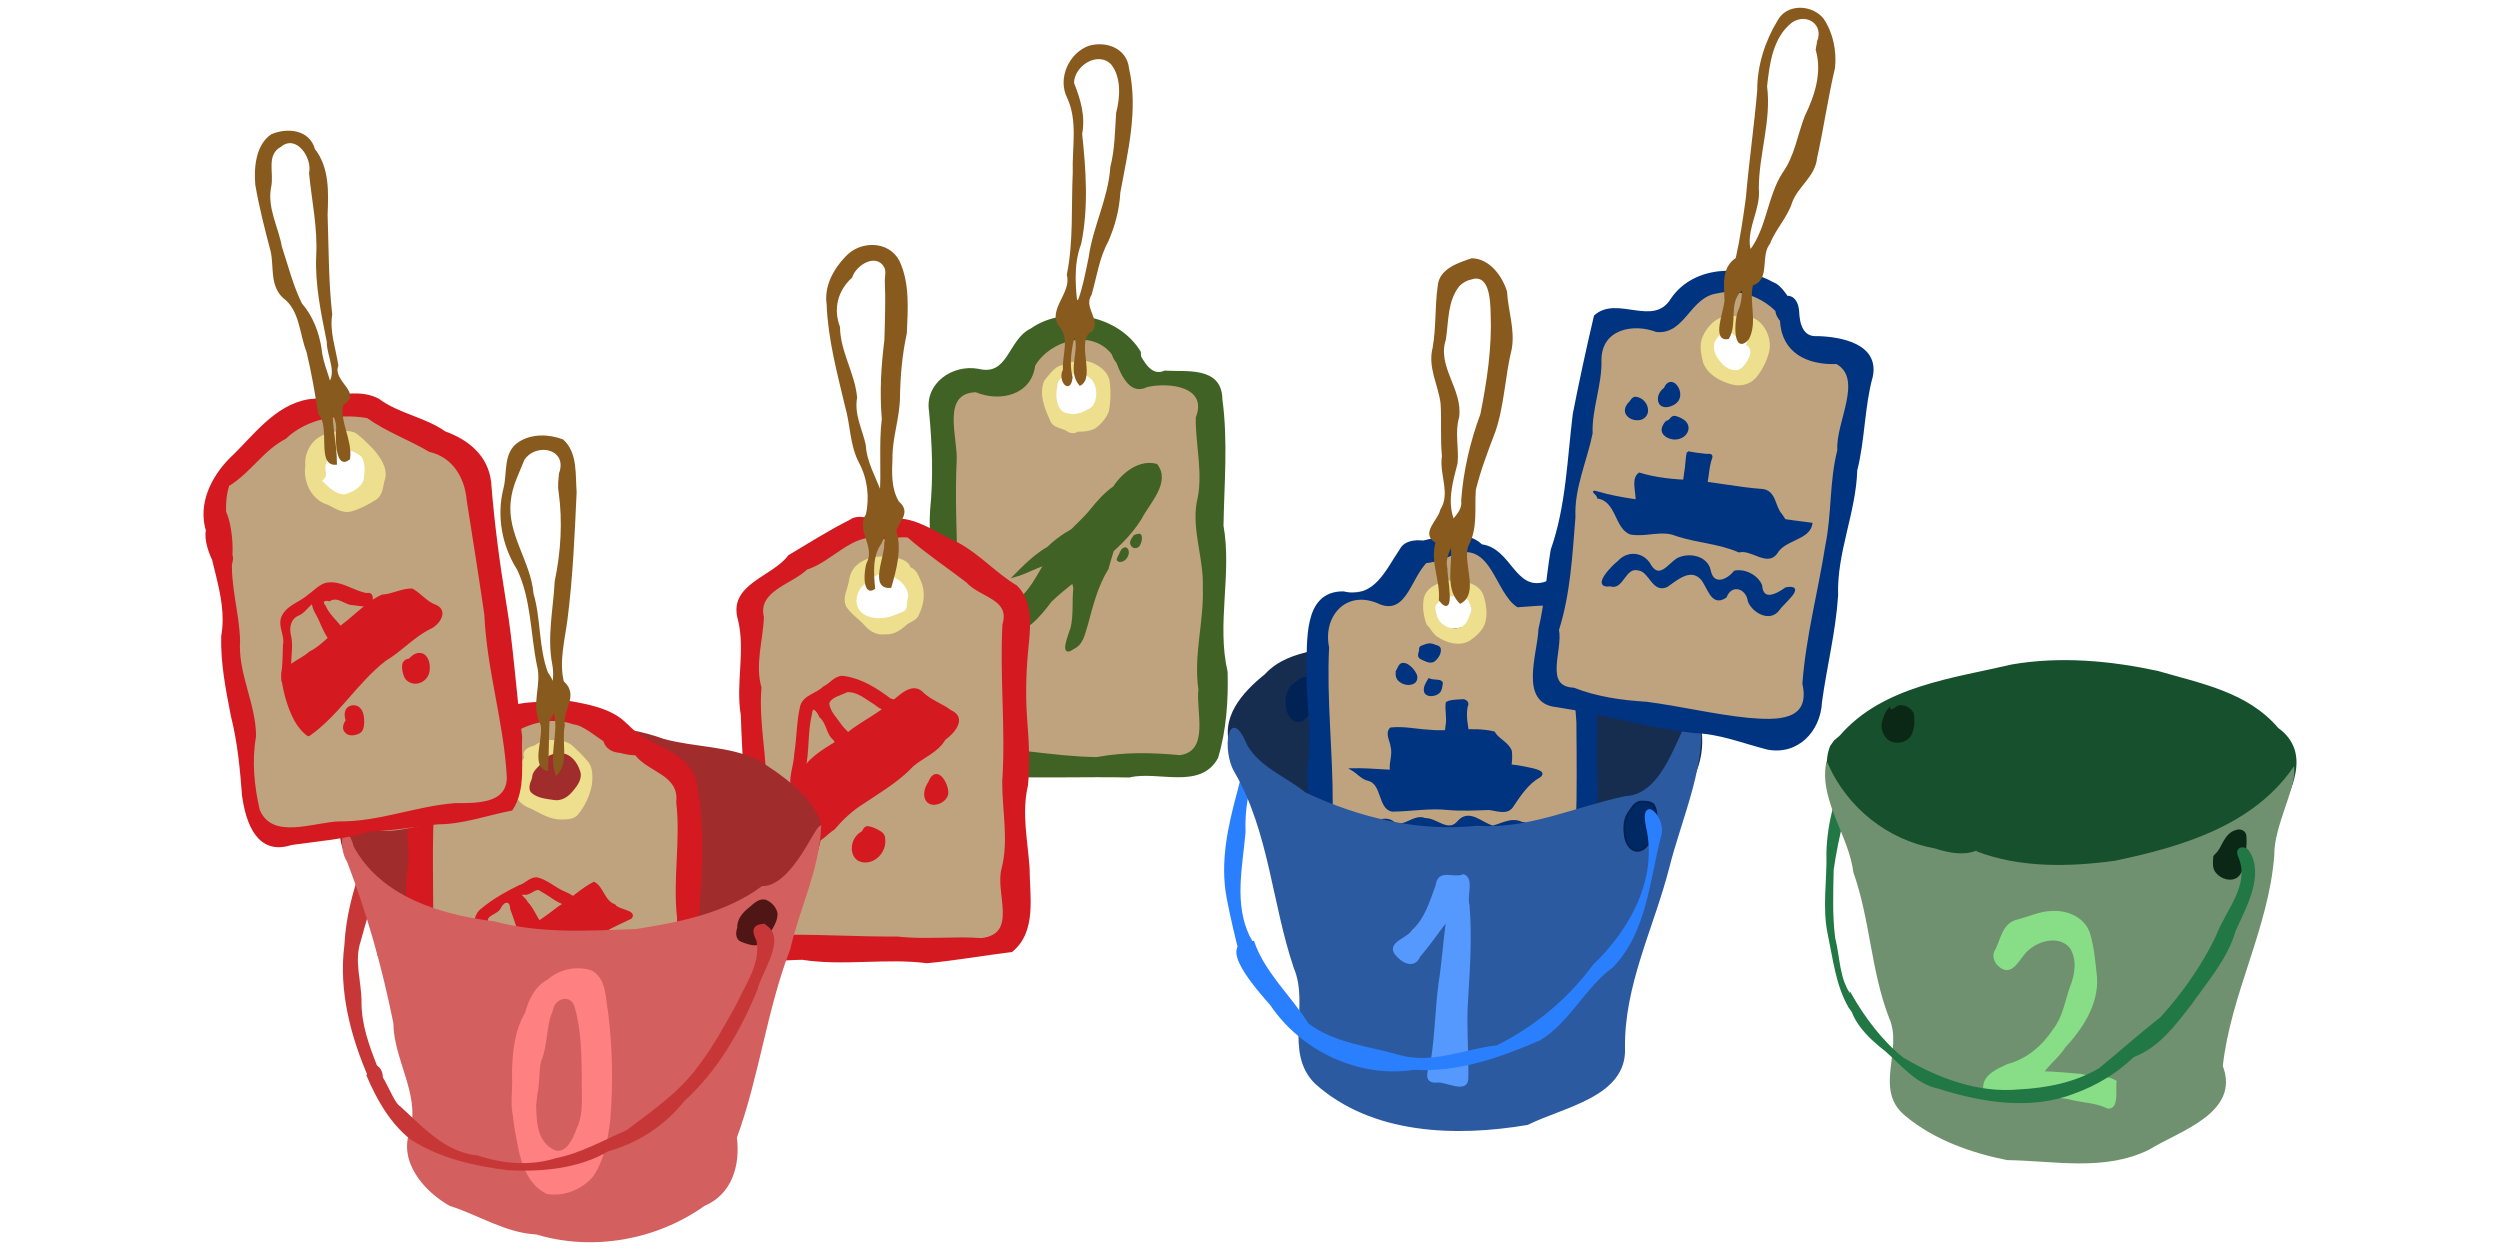 <?xml version="1.0" encoding="UTF-8" standalone="no"?>
<svg
   xmlns:dc="http://purl.org/dc/elements/1.1/"
   xmlns:cc="http://creativecommons.org/ns#"
   xmlns:rdf="http://www.w3.org/1999/02/22-rdf-syntax-ns#"
   xmlns:svg="http://www.w3.org/2000/svg"
   xmlns="http://www.w3.org/2000/svg"
   xmlns:sodipodi="http://sodipodi.sourceforge.net/DTD/sodipodi-0.dtd"
   xmlns:inkscape="http://www.inkscape.org/namespaces/inkscape"
   width="1200"
   height="600"
   viewBox="0 0 317.5 158.75"
   version="1.1"
   id="svg8"
   inkscape:version="1.0.1 (3bc2e813f5, 2020-09-07)"
   sodipodi:docname="skl-labels.svg">
  <defs
     id="defs2" />
  <sodipodi:namedview
     id="base"
     pagecolor="#ffffff"
     bordercolor="#666666"
     borderopacity="1.0"
     inkscape:pageopacity="0.0"
     inkscape:pageshadow="2"
     inkscape:zoom="1.4"
     inkscape:cx="590.00741"
     inkscape:cy="315.57414"
     inkscape:document-units="mm"
     inkscape:current-layer="layer1"
     showgrid="false"
     units="px"
     inkscape:window-width="1920"
     inkscape:window-height="1061"
     inkscape:window-x="0"
     inkscape:window-y="19"
     inkscape:window-maximized="0"
     inkscape:document-rotation="0"
     inkscape:snap-global="false" />
  <g
     inkscape:label="Layer 1"
     inkscape:groupmode="layer"
     id="layer1"
     transform="translate(0,-138.25)">
    <g
       id="g478"
       transform="translate(-53.372,-37.075)">
      <path
         id="path356"
         style="fill:#bfa37e;fill-opacity:1;stroke:#bfa37e;stroke-width:0.265px;stroke-linecap:butt;stroke-linejoin:miter;stroke-opacity:1"
         d="m 175.521,223.411 c 3.384,0.227 7.142,-0.258 8.524,-3.813 1.788,-2.375 5.117,-2.9 7.906,-2.904 2.924,0.606 5.305,3.193 6.138,6.015 2.161,2.055 5.886,-0.982 8.122,1.494 1.359,2.744 0.331,6.017 0.982,8.974 -0.137,3.775 0.483,7.538 0.34,11.302 0.687,5.652 -1.587,11.217 -0.877,16.893 -0.044,3.267 0.971,6.794 -0.199,9.947 -4.103,2.479 -8.866,-0.088 -13.277,0.684 -3.839,0.397 -7.756,0.522 -11.489,-0.599 -3.15,-0.277 -8.63,1.952 -8.429,-3.274 -0.038,-3.889 -0.276,-7.788 0.234,-11.659 -0.244,-4.512 -0.277,-9.042 -0.615,-13.54 -0.922,-3.339 0.639,-6.543 0.452,-9.877 0.09,-2.729 -1.479,-8.611 3.214,-6.385 3.025,0.689 7.006,4.013 9.654,0.924 0.28,-2.735 1.825,3.235 4.477,1.185 2.564,-0.993 3.946,-5.404 0.796,-6.565 -3.218,-1.745 -5.456,2.124 -4.464,4.96 0.377,3.406 -2.331,6.19 -5.797,5.405 -2.698,-0.573 -6.954,0.457 -8.047,-2.907 0.153,-2.084 -0.41,-5.678 2.354,-6.26 z" />
      <path
         id="path362"
         style="fill:#eddf8d;fill-opacity:1;stroke:#eddf8d;stroke-width:0.265px;stroke-linecap:butt;stroke-linejoin:miter;stroke-opacity:1"
         d="m 191.434,227.489 c 1.218,-0.366 1.463,-1.905 1.208,-2.99 -0.227,-1.004 -1.167,-1.867 -2.24,-1.72 -1.107,-0.153 -2.637,0.007 -2.853,1.367 -0.224,1.081 -0.274,2.387 0.454,3.296 0.644,0.872 2.036,0.239 2.604,1.226 0.581,1.03 -0.74,1.961 -1.634,1.328 -0.684,-0.471 -1.806,-0.408 -2.119,-1.327 -0.677,-1.505 -1.417,-3.262 -0.761,-4.9 0.507,-0.641 1.016,-1.357 1.712,-1.782 1.296,-0.475 2.712,-0.976 4.092,-0.525 1.078,0.409 2.196,1.245 2.293,2.483 0.138,1.203 0.111,2.443 -0.131,3.629 -0.319,0.81 -0.95,1.503 -1.634,2.032 -0.946,0.493 -2.093,0.467 -3.121,0.291 -0.909,-0.244 -0.923,-1.708 0.088,-1.807 0.733,-0.069 1.427,-0.16 2.042,-0.6 z" />
      <path
         id="path369"
         style="fill:#406225;fill-opacity:1;stroke:#406225;stroke-width:0.265px;stroke-linecap:butt;stroke-linejoin:miter;stroke-opacity:1"
         d="m 198.981,224.368 c 2.8,-0.677 7.981,-0.101 6.385,4.009 -0.042,3.599 1.016,7.214 0.108,10.799 -0.586,3.58 0.916,7.111 0.787,10.721 0.167,4.353 -1.201,8.63 -0.559,12.995 -0.339,2.748 1.486,7.922 -2.479,8.47 -3.532,-0.333 -7.067,-0.411 -10.564,0.245 -5.559,-0.066 -11.08,-1.307 -16.622,-1.344 -2.254,-2.155 -0.883,-6.282 -1.564,-9.339 1.092,-9.003 -0.157,-18.057 0.264,-27.083 0.182,-2.844 -2.054,-8.704 2.583,-8.836 3.035,1.281 6.942,0.375 7.387,-3.281 1.964,-3.332 7.314,-4.862 9.968,-1.489 0.666,2.256 3.881,3.099 3.446,-0.197 -2.693,-4.462 -9.454,-5.928 -13.781,-2.87 -2.858,1.338 -2.778,6.113 -6.741,5.127 -3.199,-0.581 -6.688,1.778 -6.102,5.29 0.39,4.165 0.56,8.297 0.134,12.471 -0.239,3.195 0.342,6.289 0.576,9.454 -0.018,6.242 0.194,12.516 -0.332,18.73 -0.168,4.492 4.683,6.085 8.414,5.591 5.498,0.212 11.003,-0.01 16.502,0.104 3.6,-0.893 8.98,1.607 11.152,-2.4 1.043,-3.467 1.298,-7.248 1.204,-10.873 -1.421,-6.123 0.571,-12.403 -0.523,-18.566 0.088,-5.348 0.581,-10.742 -0.144,-16.065 -0.05,-4.066 -4.426,-3.334 -7.176,-3.504 -3.616,1.557 -3.792,-7.878 -6.773,-3.045 0.766,1.49 1.731,6.241 4.45,4.886 z" />
      <path
         id="path375"
         style="fill:#885a1d;fill-opacity:1;stroke:#885a1d;stroke-width:0.265px;stroke-linecap:butt;stroke-linejoin:miter;stroke-opacity:1"
         d="m 195.251,189.686 c -0.151,2.301 -0.158,4.614 -0.738,6.864 -0.25,3.985 -2.212,7.558 -2.75,11.488 -0.391,1.816 -0.718,3.696 -1.327,5.383 -2.141,1.32 -0.875,3.251 -0.371,5.045 0.323,1.883 -0.909,4.074 0.472,5.708 1.89,-1.014 -0.83,-5.764 1.482,-6.906 1.026,-1.261 -1.233,-2.9 -0.135,-4.562 0.652,-2.272 0.975,-4.697 2.126,-6.778 0.851,-1.963 1.396,-4.007 1.511,-6.147 0.939,-5.158 2.299,-10.477 1.115,-15.713 -0.25,-2.468 -2.708,-3.399 -4.885,-2.822 -2.493,0.872 -3.958,4.034 -2.721,6.466 1.383,3.003 0.611,6.364 0.715,9.545 -0.203,4.33 0.109,8.697 -0.754,12.974 0.648,2.353 -2.531,4.507 -0.989,6.465 1.404,1.542 0.363,3.796 0.497,5.624 -0.714,1.235 0.752,3.083 0.961,0.924 -0.709,-2.809 0.525,-5.502 0.736,-8.267 -0.347,-2.902 -0.698,-5.939 0.365,-8.736 0.935,-4.587 0.602,-9.294 0.113,-13.913 0.436,-2.284 -0.222,-4.406 -1.029,-6.438 -0.016,-2.321 3.211,-4.332 4.971,-2.44 1.317,1.681 1.148,4.289 0.636,6.235 z" />
      <path
         id="path385"
         style="fill:#406225;fill-opacity:1;stroke:#406225;stroke-width:0.265px;stroke-linecap:butt;stroke-linejoin:miter;stroke-opacity:1"
         d="m 194.858,237.193 c 1.108,-1.725 3.248,-3.418 5.388,-2.828 1.692,2.24 -1.008,4.818 -2.021,6.819 -2.794,4.488 -7.685,6.9 -11.417,10.475 -1.33,1.775 -3.431,4.458 -5.852,3.815 -1.345,-0.85 -4.853,-1.997 -2.723,-3.924 1.322,-2.507 3.183,1.435 5.017,-0.456 1.927,-1.853 2.638,-4.598 4.604,-6.414 1.111,-1.797 2.851,-3.025 4.144,-4.645 0.842,-1.049 1.749,-2.069 2.86,-2.842 z" />
      <path
         id="path392"
         style="fill:#406225;fill-opacity:1;stroke:#406225;stroke-width:0.265px;stroke-linecap:butt;stroke-linejoin:miter;stroke-opacity:1"
         d="m 180.549,253.443 c 0.555,-0.456 1.166,-0.835 1.77,-1.22 0.41,0.111 -0.049,0.774 -0.085,1.076 -0.465,1.373 -0.861,2.769 -1.375,4.125 -0.272,0.174 -0.82,0.126 -1.003,-0.065 -0.088,-0.529 0.199,-1.04 0.267,-1.561 0.069,-0.297 0.374,-1.282 -0.22,-0.923 -0.303,0.283 -0.515,0.783 -0.976,0.813 -0.333,-0.274 0.281,-0.643 0.476,-0.86 0.293,-0.348 0.474,-0.797 0.85,-1.079 0.098,-0.103 0.195,-0.206 0.295,-0.305 z" />
      <path
         id="path403"
         style="fill:#406225;fill-opacity:1;stroke:#406225;stroke-width:0.265px;stroke-linecap:butt;stroke-linejoin:miter;stroke-opacity:1"
         d="m 195.346,241.475 c 0.083,2.084 -0.821,4.074 -1.315,6.052 -1.363,2.187 -1.975,4.698 -2.638,7.157 -0.369,1.109 -0.528,2.411 -1.733,2.957 -1.714,1.265 -0.442,-1.765 -0.19,-2.581 0.393,-1.661 0.159,-3.38 0.351,-5.063 -0.397,-1.216 -0.189,-3.652 -2.08,-3.347 -1.989,0.134 -3.714,1.364 -5.575,1.866 1.319,-1.336 2.66,-2.682 4.297,-3.635 1.483,-1.423 3.206,-2.485 5.135,-3.156 1.036,-0.49 3.308,-2.291 3.749,-0.25 z" />
      <path
         id="path410"
         style="fill:#406225;fill-opacity:1;stroke:#406225;stroke-width:0.265px;stroke-linecap:butt;stroke-linejoin:miter;stroke-opacity:1"
         d="m 197.465,243.379 c -0.145,0.235 -0.338,0.447 -0.424,0.713 -0.084,0.305 0.122,0.672 0.445,0.715 0.243,0.04 0.477,-0.124 0.576,-0.34 0.146,-0.307 0.237,-0.654 0.191,-0.995 -0.013,-0.132 -0.122,-0.278 -0.27,-0.232 -0.176,0.03 -0.345,0.095 -0.517,0.139 z" />
      <path
         id="path416"
         style="fill:#406225;fill-opacity:1;stroke:#406225;stroke-width:0.265px;stroke-linecap:butt;stroke-linejoin:miter;stroke-opacity:1"
         d="m 195.617,245.732 c -0.095,0.214 -0.233,0.413 -0.29,0.64 0.021,0.176 0.242,0.203 0.383,0.185 0.474,-0.06 0.812,-0.51 0.885,-0.96 0.032,-0.22 -0.013,-0.511 -0.24,-0.61 -0.205,-0.075 -0.391,0.104 -0.499,0.258 -0.102,0.15 -0.177,0.317 -0.239,0.487 z" />
    </g>
    <g
       id="g444"
       transform="translate(-208.198,-71.124)">
      <path
         id="path171"
         style="fill:#bfa37e;fill-opacity:1;stroke:#bfa37e;stroke-width:0.265px;stroke-linecap:butt;stroke-linejoin:miter;stroke-opacity:1"
         d="m 304.074,285.026 c 2.793,-1.729 4.665,-4.722 7.862,-5.767 2.679,-1.419 5.207,-2.606 8.263,-2.887 3.77,-1.113 6.176,2.737 9.437,3.751 2.602,1.604 5.571,2.983 7.727,5.084 1.626,3.557 -0.886,7.412 0.323,11.068 -0.145,3.65 0.339,7.263 -0.035,10.906 -0.185,6.125 -0.58,12.296 0.162,18.393 0.059,2.831 -2.504,4.91 -5.243,4.642 -2.81,0.126 -5.586,-0.22 -8.402,-0.013 -4.424,-0.45 -8.887,0.557 -13.271,-0.353 -2.816,0.192 -7.503,0.797 -7.173,-3.457 -0.18,-9.086 -0.347,-18.175 -0.269,-27.269 0.2,-3.45 -0.866,-7.238 0.48,-10.469 2.182,-1.915 5.322,-2.2 7.785,-3.723 2.488,-1.627 5.066,-0.37 5.445,2.57 2.103,1.578 5.932,1.69 7.039,-1.203 1.8,-2.87 -1.272,-5.958 -4.198,-5.83 -3.328,0.143 -3.649,3.866 -4.627,6.23 -1.648,2.635 -4.773,3.834 -7.51,4.998 -3.817,1.828 -5.34,-2.596 -4.084,-5.527 l 0.13,-0.576 0.159,-0.568 z" />
      <path
         id="path177"
         style="fill:#d41920;fill-opacity:1;stroke:#d41920;stroke-width:0.265px;stroke-linecap:butt;stroke-linejoin:miter;stroke-opacity:1"
         d="m 323.525,277.512 c 2.381,2.076 5.052,3.859 7.481,5.719 1.705,1.933 5.646,2.1 4.635,5.451 -0.36,6.646 0.424,13.29 -0.027,19.933 -0.027,3.716 0.846,7.401 -0.082,11.087 -0.876,3.042 2.181,8.369 -2.693,8.944 -3.513,-0.27 -7.081,0.213 -10.652,-0.201 -4.673,0.037 -9.324,-0.261 -13.991,-0.23 -3.956,0.849 -4.025,-3.404 -3.455,-6.15 0.062,-3.989 0.316,-7.96 0.644,-11.933 0.164,-4.497 -0.992,-8.915 -0.612,-13.416 -0.84,-3.021 0.197,-5.967 0.307,-8.981 -0.817,-3.402 3.655,-4.285 5.523,-6.13 3.296,-1.056 5.596,-4.561 9.35,-4.088 3.636,-0.186 -2.047,-3.419 -3.753,-2.018 -2.653,1.328 -5.211,2.962 -7.783,4.483 -2.034,2.781 -7.719,3.657 -6.348,8.159 0.939,4.028 -0.338,8.061 0.35,12.104 0.1,4.884 0.796,9.828 -0.342,14.646 -0.175,4.497 0.311,8.948 0.528,13.424 0.419,3.823 4.815,2.802 7.488,2.82 5.255,0.821 10.573,-0.238 15.835,0.435 3.587,-0.336 7.225,-0.982 10.745,-1.418 3.101,-2.527 2.151,-7.023 2.15,-10.528 -0.237,-3.511 -1.033,-7.025 -0.202,-10.528 0.266,-2.7 0.127,-5.458 -0.092,-8.166 -0.221,-2.815 -0.171,-5.717 0.075,-8.516 0.246,-2.813 0.899,-6.381 -1.328,-8.566 -2.662,-1.586 -4.713,-3.968 -7.447,-5.438 -2.942,-1.258 -5.679,-3.695 -9.105,-2.917 -2.952,-0.692 -3.707,2.968 -0.254,2.211 1.015,-0.065 2.035,-0.313 3.055,-0.192 z" />
      <path
         id="path187"
         style="fill:#eddf8d;fill-opacity:1;stroke:#eddf8d;stroke-width:0.265px;stroke-linecap:butt;stroke-linejoin:miter;stroke-opacity:1"
         d="m 323.664,285.245 c -0.305,0.622 0.094,1.583 -0.707,1.93 -0.616,0.235 -1.216,0.515 -1.853,0.689 -1.246,0.301 -2.773,0.228 -3.718,-0.738 -0.951,-1.033 -0.55,-2.751 0.458,-3.596 0.728,-0.681 1.581,-1.454 2.639,-1.439 0.723,0.068 1.359,0.449 1.936,0.861 0.8,0.483 1.528,-0.513 1.323,-1.263 -0.098,-0.95 -1.155,-1.274 -1.964,-1.34 -1.516,-0.324 -3.24,-0.251 -4.5,0.75 -0.664,0.482 -1.033,1.253 -1.126,2.056 -0.162,1.05 -0.873,2.126 -0.365,3.188 0.607,0.968 1.633,1.56 2.365,2.423 0.605,0.716 1.497,1.162 2.448,1.041 1.065,0.076 1.924,-0.511 2.661,-1.197 0.52,-0.396 1.29,-0.552 1.525,-1.234 0.637,-1.29 0.847,-2.855 0.227,-4.193 -0.266,-0.627 -0.525,-1.355 -1.215,-1.635 -0.553,-0.246 -1.369,-0.915 -1.901,-0.37 -0.291,0.739 0.332,1.446 0.782,1.97 0.586,0.571 1.054,1.241 0.985,2.099 z" />
      <path
         id="path193"
         style="fill:#885a1d;fill-opacity:1;stroke:#885a1d;stroke-width:0.265px;stroke-linecap:butt;stroke-linejoin:miter;stroke-opacity:1"
         d="m 320.701,244.933 c 0.11,2.544 0.02,5.103 -0.055,7.644 -0.416,3.315 -0.612,6.684 -0.326,10.009 -0.404,3.299 -0.018,6.631 -0.29,9.928 -1.677,2.02 1.15,3.688 0.598,5.887 0.109,1.62 -1.92,5.697 0.651,5.507 0.62,-2.136 1.363,-4.812 0.616,-7.093 0.398,-1.344 1.896,-2.372 0.358,-3.662 -1.033,-1.729 -0.913,-3.712 -0.844,-5.629 -0.016,-2.643 0.95,-5.175 0.957,-7.83 0.052,-2.687 0.292,-5.38 0.866,-8.001 0.135,-3.05 0.395,-6.329 -0.939,-9.163 -1.339,-2.487 -4.842,-2.454 -6.633,-0.467 -1.498,1.57 -2.673,3.69 -2.349,5.927 0.161,4.4 1.323,8.675 2.329,12.933 0.711,2.397 0.592,4.989 1.811,7.242 1.049,2.001 1.336,4.402 0.836,6.604 -1.299,1.825 1.226,3.971 0.114,6.106 -0.366,0.883 -0.574,4.138 0.799,3.223 -0.162,-1.965 -0.367,-4.074 0.835,-5.778 0.928,-2.001 1.145,-4.388 -0.013,-6.341 -0.734,-2.011 -1.886,-3.882 -2.001,-6.076 -0.452,-2.025 -1.494,-3.895 -1.101,-6.05 -0.291,-3.08 -2.143,-5.802 -2.175,-8.93 -0.885,-2.363 -0.275,-4.696 1.554,-6.368 0.55,-1.689 3.255,-3.294 4.343,-1.24 0.225,0.511 0.082,1.083 0.057,1.617 z" />
      <path
         id="path199"
         style="fill:#d41920;fill-opacity:1;stroke:#d41920;stroke-width:0.265px;stroke-linecap:butt;stroke-linejoin:miter;stroke-opacity:1"
         d="m 309.773,307.849 c -1.214,1.095 -0.293,2.886 -0.246,4.256 0.243,1.477 0.506,2.995 1.285,4.299 1.339,0.211 2.265,-1.152 3.294,-1.798 1.05,-1.234 2.223,-2.348 3.604,-3.21 2.212,-1.502 4.576,-2.848 6.408,-4.823 1.332,-1.119 3.139,-1.758 4.033,-3.329 1.163,-0.837 2.771,-2.673 0.755,-3.569 -1.082,-0.81 -2.443,-1.261 -3.436,-2.159 -1.376,-1.605 -3.08,0.396 -4.225,1.265 -1.921,1.69 -4.369,2.664 -6.202,4.471 -1.761,1.138 -3.746,2.117 -4.895,3.959 -0.136,0.205 -0.262,0.418 -0.375,0.637 z" />
      <path
         id="path205"
         style="fill:#d41920;fill-opacity:1;stroke:#d41920;stroke-width:0.265px;stroke-linecap:butt;stroke-linejoin:miter;stroke-opacity:1"
         d="m 310.767,308.868 c -0.626,0.273 -1.149,2.168 -1.825,1.105 -0.66,-1.601 0.214,-3.253 0.259,-4.881 0.325,-2 0.288,-4.055 0.748,-6.032 0.394,-1.328 2.001,-1.494 2.874,-2.389 0.896,-0.393 1.507,-1.512 2.611,-1.307 2.181,0.327 4.093,1.544 5.822,2.849 0.719,0.091 1.966,0.936 0.672,1.187 -0.925,0.344 -1.836,-0.005 -2.551,-0.618 -1.12,-0.674 -2.218,-1.706 -3.608,-1.633 -0.801,0.432 -2.106,0.623 -2.392,1.557 0.12,1.119 1.035,1.946 1.633,2.842 0.463,0.663 2.197,1.886 0.398,1.856 -0.438,0.327 -0.938,0.738 -1.211,-0.083 -0.971,-0.724 -0.883,-2.177 -1.833,-2.943 -0.237,-0.623 -1.037,-1.695 -1.17,-0.378 -0.576,2.351 -0.312,4.811 -0.851,7.171 -0.085,0.614 -0.1,1.267 0.422,1.696 z" />
      <path
         id="path211"
         style="fill:#d41920;fill-opacity:1;stroke:#d41920;stroke-width:0.265px;stroke-linecap:butt;stroke-linejoin:miter;stroke-opacity:1"
         d="m 317.721,315.08 c -1.122,0.547 -1.611,2.168 -0.838,3.187 0.538,0.649 1.529,0.629 2.219,0.252 0.935,-0.478 1.523,-1.553 1.386,-2.6 0.012,-0.43 -0.284,-0.764 -0.65,-0.945 -0.45,-0.27 -0.95,-0.497 -1.475,-0.553 -0.35,0.037 -0.471,0.411 -0.642,0.658 z" />
      <path
         id="path218"
         style="fill:#d41920;fill-opacity:1;stroke:#d41920;stroke-width:0.265px;stroke-linecap:butt;stroke-linejoin:miter;stroke-opacity:1"
         d="m 326.226,308.712 c -0.397,0.622 -0.714,1.427 -0.399,2.15 0.195,0.454 0.72,0.661 1.187,0.572 0.637,-0.09 1.279,-0.519 1.465,-1.157 0.099,-0.507 -0.098,-1.017 -0.292,-1.477 -0.2,-0.385 -0.456,-0.808 -0.881,-0.967 -0.433,-0.15 -0.787,0.251 -0.953,0.604 -0.046,0.09 -0.087,0.182 -0.127,0.275 z" />
    </g>
    <path
       id="path156"
       style="fill:#c83737;stroke:#c83737;stroke-width:0.265px;stroke-linecap:butt;stroke-linejoin:miter;stroke-opacity:1"
       d="m 49.898,240.336 c 1.996,0.606 -0.038,4.092 -0.413,5.587 -1.402,3.884 -2.732,7.809 -3.792,11.801 -0.894,2.573 0.097,5.156 0.086,7.777 -0.012,2.832 0.954,5.547 1.989,8.148 1.401,0.907 0.531,3.418 -0.78,1.551 -2.319,-5.293 -3.871,-11.14 -3.114,-16.955 0.165,-3.387 1.032,-6.644 2.127,-9.838 0.661,-2.583 1.143,-5.445 2.923,-7.536 0.282,-0.25 0.591,-0.482 0.973,-0.536 z" />
    <path
       id="path163"
       style="fill:#a02c2c;stroke:#a02c2c;stroke-width:0.265px;stroke-linecap:butt;stroke-linejoin:miter;stroke-opacity:1"
       d="m 48.137,259.692 c -0.903,-4.769 -2.132,-9.541 -4.529,-13.798 -1.116,-3.432 1.023,-7.288 4.116,-8.862 2.753,-1.866 5.585,-4.006 9.011,-4.322 3.392,-1.326 7.011,-1.579 10.593,-1.699 5.642,-0.725 11.505,-0.767 16.918,1.202 3.92,1.084 8.208,0.885 11.92,2.633 2.976,1.876 6.092,4.023 7.72,7.236 1.156,3.461 -1.484,6.552 -2.389,9.734 -2.409,5.733 -4.601,12.131 -10.03,15.749 -3.788,2.826 -8.425,4.272 -13.112,4.534 -3.187,0.437 -6.425,0.289 -9.557,-0.423 -5.23,-0.673 -11.182,10e-4 -15.573,-3.473 -2.586,-2.134 -3.799,-5.367 -4.994,-8.374 l -0.083,-0.123 z" />
    <path
       id="path174"
       style="fill:#501616;stroke:#501616;stroke-width:0.265px;stroke-linecap:butt;stroke-linejoin:miter;stroke-opacity:1"
       d="m 51.083,238.673 c -0.58,0.525 -0.562,1.37 -0.507,2.087 0.05,0.679 0.527,1.383 1.253,1.431 1.111,0.08 2.081,-0.767 2.558,-1.706 0.398,-0.824 0.663,-1.809 0.359,-2.703 -0.256,-0.697 -1.129,-0.795 -1.743,-0.574 -0.785,0.257 -1.322,0.936 -1.92,1.465 z" />
    <g
       id="g488"
       transform="translate(-71.619,9.609)">
      <path
         id="path304"
         style="fill:#bfa37e;fill-opacity:1;stroke:#bfa37e;stroke-width:0.265px;stroke-linecap:butt;stroke-linejoin:miter;stroke-opacity:1"
         d="m 149.063,221.004 c 2.243,2.888 6.357,3.355 8.913,6.01 1.417,2.569 0.777,5.879 1.006,8.758 -0.974,8.02 -0.155,16.105 0.856,24.061 0.186,3.393 -0.995,6.641 -0.879,10.032 -0.19,3.613 -4.365,2.429 -6.794,2.923 -6.946,0.74 -13.91,-0.821 -20.876,-0.246 -3.499,0.856 -6.52,-0.91 -6.222,-4.653 -0.879,-2.816 -1.359,-5.789 -0.53,-8.682 0.504,-3.546 1.192,-7.15 0.355,-10.72 -0.167,-4.25 0.51,-8.492 0.115,-12.741 0.479,-2.777 0.017,-5.794 1.205,-8.338 2.4,-2.805 6.14,-3.955 8.912,-6.341 2.532,-1.476 5.436,-1.947 8.283,-2.123 2.443,0.612 1.062,6.494 -1.862,4.759 -4.129,0.244 -4.561,5.393 -1.494,7.463 2.757,1.95 6.699,-0.809 6.359,-4.031 0.276,-3.693 -5.421,-2.544 -5.482,-5.798 0.671,-4.842 5.653,-0.733 8.137,-0.334 z" />
      <path
         id="path310"
         style="fill:#eddf8d;fill-opacity:1;stroke:#eddf8d;stroke-width:0.265px;stroke-linecap:butt;stroke-linejoin:miter;stroke-opacity:1"
         d="m 139.059,227.451 c -0.281,0.623 -0.602,1.519 0.041,2.035 0.813,0.68 1.938,0.738 2.939,0.901 0.986,0.12 1.861,-0.464 2.444,-1.209 0.633,-0.727 1.304,-1.702 0.921,-2.708 -0.363,-1.088 -1.185,-2.182 -2.408,-2.302 -1.13,-0.178 -2.09,0.527 -2.979,1.112 -0.593,0.488 -1.523,0.246 -1.717,-0.522 -0.324,-0.847 0.678,-1.15 1.286,-1.336 0.551,-0.401 1.191,-0.757 1.902,-0.676 1.004,0.029 2.149,0.056 2.892,0.833 0.684,0.625 1.337,1.293 1.927,2.006 0.503,0.827 0.461,1.868 0.337,2.796 -0.276,1.291 -0.836,2.548 -1.681,3.568 -0.508,0.7 -1.497,0.623 -2.271,0.635 -1.243,-0.069 -2.331,-0.716 -3.404,-1.277 -0.824,-0.326 -1.757,-0.77 -1.988,-1.714 -0.521,-1.617 0.23,-3.27 0.991,-4.676 0.216,-0.664 0.763,-1.273 1.513,-1.252 0.826,-0.027 1.081,1.128 0.609,1.672 -0.54,0.662 -1.349,1.153 -1.355,2.115 z" />
      <path
         id="path316"
         style="fill:#d41920;fill-opacity:1;stroke:#d41920;stroke-width:0.265px;stroke-linecap:butt;stroke-linejoin:miter;stroke-opacity:1"
         d="m 152.375,224.439 c 1.659,2.22 5.66,2.471 5.258,6.099 0.569,4.847 -0.437,9.721 0.094,14.58 0.313,6.979 -0.162,13.948 0.102,20.925 0.52,2.849 -0.81,6.344 -4.327,5.043 -4.554,-0.308 -9.115,0.7 -13.695,0.548 -3.971,0.094 -8.074,0.078 -11.907,-0.681 -2.668,-2.082 -1.577,-6.036 -1.891,-9.032 0.073,-4.126 0.341,-8.259 0.398,-12.39 0.323,-6.845 -0.274,-13.73 0.403,-20.561 1.009,-3.01 4.935,-3.3 7.104,-5.256 2.811,-2.587 6.749,-4.568 10.599,-3.196 2.567,0.269 6.383,5.841 7.452,1.3 -1.455,-2.879 -5.372,-3.565 -8.293,-4.071 -3.169,0.4 -6.784,-0.409 -9.313,1.985 -3.088,2.762 -6.957,4.498 -9.908,7.396 -2.267,3.698 -0.263,8.266 -1.015,12.308 -0.585,5.924 0.788,11.855 0.067,17.781 0.12,4.907 0.159,9.961 1.166,14.733 3.819,2.943 9.91,1.146 14.656,1.79 5.038,-0.435 10.138,1.2 15.114,-0.223 3.09,0.517 6.489,-1.356 5.969,-4.873 -0.494,-2.885 0.988,-5.53 0.762,-8.398 -0.491,-4.707 -1.283,-9.402 -0.978,-14.159 0.415,-6.203 0.995,-12.565 -0.406,-18.693 -1.372,-3.458 -5.661,-3.859 -8.127,-6.261 -2.808,-3.164 -5.222,2.728 -1.255,3 0.642,0.176 1.304,0.291 1.971,0.307 z" />
      <path
         id="path322"
         style="fill:#885a1d;fill-opacity:1;stroke:#885a1d;stroke-width:0.265px;stroke-linecap:butt;stroke-linejoin:miter;stroke-opacity:1"
         d="m 142.702,191.154 c 0.517,3.769 0.274,7.614 -0.504,11.321 -0.181,3.551 -1.002,7.108 -0.288,10.658 0.389,2.208 -0.671,4.222 0.261,6.369 0.462,2.473 -0.71,5.015 0.105,7.453 1.498,-1.45 0.499,-4.185 0.942,-6.185 -0.335,-2.059 1.862,-3.801 -0.118,-5.526 -0.639,-2.613 0.134,-5.367 0.465,-7.997 0.68,-5.333 0.908,-10.719 1.154,-16.088 -0.17,-2.205 0.143,-4.98 -1.653,-6.589 -1.723,-0.67 -3.926,-0.734 -5.52,0.329 -1.924,1.253 -1.354,3.808 -1.843,5.737 -0.906,3.489 -0.225,7.25 1.704,10.28 1.814,3.804 1.7,8.127 2.53,12.186 0.697,2.599 -0.875,5.08 0.46,7.535 0.409,1.683 -1.236,5.256 0.688,5.77 0.127,-2.036 0.096,-4.215 0.185,-6.192 1.255,-1.888 1.174,-4.29 -0.178,-6.094 -1.212,-3.228 -0.887,-6.782 -1.848,-10.083 -0.348,-4.063 -3.37,-7.519 -2.892,-11.718 0.151,-1.895 1.068,-3.625 1.763,-5.368 1.652,-2.376 5.799,-1.385 4.627,1.85 -0.065,0.78 -0.191,1.572 -0.04,2.351 z" />
      <path
         id="path328"
         style="fill:#d41920;fill-opacity:1;stroke:#d41920;stroke-width:0.265px;stroke-linecap:butt;stroke-linejoin:miter;stroke-opacity:1"
         d="m 131.564,252.465 c 0.672,2.154 0.996,4.431 2.016,6.465 1.319,0.406 2.162,-1.212 3.187,-1.792 1.697,-1.413 3.194,-3.04 4.749,-4.596 1.514,-1.253 2.909,-2.635 4.328,-3.989 1.754,-1.459 3.867,-2.376 5.9,-3.356 0.692,-0.862 -1.676,-0.892 -2.084,-1.593 -1.384,-0.483 -1.513,-2.307 -2.611,-2.841 -1.624,0.824 -2.954,2.209 -4.533,3.155 -1.767,1.399 -3.637,2.693 -5.757,3.497 -1.758,0.989 -3.31,2.328 -4.668,3.806 -0.283,0.369 -0.279,0.857 -0.528,1.244 z" />
      <path
         id="path334"
         style="fill:#d41920;fill-opacity:1;stroke:#d41920;stroke-width:0.265px;stroke-linecap:butt;stroke-linejoin:miter;stroke-opacity:1"
         d="m 132.854,251.147 c 0.139,-1.832 0.715,-3.636 0.621,-5.48 -0.22,-0.925 1.325,-0.986 1.652,-1.808 0.468,-0.918 1.39,-1.025 1.409,0.175 0.492,1.315 0.912,2.658 1.333,3.998 0.638,-0.897 2.325,-1.045 2.698,-1.782 -0.873,-0.87 -1.18,-2.141 -2.063,-3.011 -0.13,-0.472 -1.451,-1.214 -0.299,-1.094 0.837,0.124 1.464,-1.069 2.193,-0.391 1.26,0.639 2.337,1.833 3.846,1.803 1.389,-0.433 -0.288,-1.295 -0.904,-1.55 -1.242,-0.499 -2.235,-1.525 -3.557,-1.822 -0.832,-0.03 -1.393,0.778 -2.169,0.984 -1.653,0.812 -3.287,1.71 -4.705,2.899 -0.987,0.663 -0.964,1.846 -1.153,2.876 -0.49,1.502 -0.887,3.08 -0.843,4.671 -0.117,1.287 1.561,0.542 1.792,-0.241 l 0.075,-0.114 z" />
      <path
         id="path340"
         style="fill:#d41920;fill-opacity:1;stroke:#d41920;stroke-width:0.265px;stroke-linecap:butt;stroke-linejoin:miter;stroke-opacity:1"
         d="m 140.436,257.861 c -0.354,0.544 -0.761,1.278 -0.395,1.912 0.487,0.679 1.461,0.734 2.208,0.55 0.706,-0.123 0.984,-0.84 1.079,-1.467 0.113,-0.524 0.301,-1.155 -0.186,-1.557 -0.482,-0.609 -1.107,-1.305 -1.957,-1.259 -0.539,0.127 -0.956,0.683 -1.02,1.216 0.03,0.225 0.185,0.402 0.272,0.606 z" />
      <path
         id="path348"
         style="fill:#d41920;fill-opacity:1;stroke:#d41920;stroke-width:0.265px;stroke-linecap:butt;stroke-linejoin:miter;stroke-opacity:1"
         d="m 148.105,251.665 c -0.234,0.637 -0.448,1.474 0.075,2.028 0.419,0.327 0.761,0.872 1.335,0.9 0.809,0.015 1.276,-0.77 1.512,-1.441 0.263,-0.786 0.342,-1.622 0.419,-2.441 -0.111,-0.672 -0.924,-0.689 -1.438,-0.51 -0.732,0.153 -1.406,0.592 -1.769,1.256 -0.045,0.069 -0.09,0.138 -0.134,0.208 z" />
    </g>
    <path
       id="path185"
       style="fill:#d35f5f;stroke:#d35f5f;stroke-width:0.265px;stroke-linecap:butt;stroke-linejoin:miter;stroke-opacity:1"
       d="m 97.358,250.876 c 3.465,-0.663 6.035,-7.099 6.8,-7.614 -0.236,5.421 -2.724,10.295 -3.926,15.505 -2.989,7.757 -3.922,16.135 -6.78,23.945 0.431,3.499 -0.572,7.103 -4.069,8.582 -6.058,4.319 -14.106,5.746 -21.234,3.606 -3.972,-0.215 -7.265,-2.457 -10.963,-3.616 -3.202,-1.788 -6.549,-5.592 -4.942,-9.516 1.208,-4.651 -2.109,-8.949 -2.155,-13.591 -1.406,-7 -3.327,-13.891 -5.895,-20.553 -1.175,-1.724 -0.523,-5.708 0.615,-1.8 3.463,6.447 11.158,8.74 17.945,9.565 5.893,1.593 12.025,1.201 18.05,0.977 5.585,-0.878 11.359,-2.008 16.017,-5.449 0.179,-0.014 0.359,-0.028 0.537,-0.042 z" />
    <path
       id="path191"
       style="fill:#501616;stroke:#501616;stroke-width:0.265px;stroke-linecap:butt;stroke-linejoin:miter;stroke-opacity:1"
       d="m 93.767,256.084 c -0.222,0.569 -0.251,1.414 0.439,1.666 0.579,0.201 1.198,0.474 1.817,0.417 0.739,-0.251 1.215,-0.939 1.667,-1.537 0.444,-0.714 0.945,-1.491 0.926,-2.362 -0.121,-0.709 -0.701,-1.317 -1.346,-1.6 -0.789,-0.274 -1.456,0.431 -2.008,0.892 -0.781,0.613 -1.565,1.458 -1.495,2.525 z" />
    <path
       id="path204"
       style="fill:#ff8080;stroke:#ff8080;stroke-width:0.265px;stroke-linecap:butt;stroke-linejoin:miter;stroke-opacity:1"
       d="m 69.656,262.745 c 1.427,-1.297 3.721,-1.762 5.515,-1.082 1.798,1.095 1.564,3.448 1.943,5.246 0.542,4.533 0.636,9.134 0.248,13.684 -0.316,2.415 -0.747,4.951 -2.145,6.996 -1.355,1.594 -3.621,2.52 -5.698,2.167 -1.992,-0.875 -2.956,-3.121 -3.447,-5.12 -0.431,-2.302 -1.055,-4.65 -0.803,-7.006 0.347,-1.957 2.987,-1.402 2.683,0.537 0.058,2.135 -0.032,4.794 2.042,6.068 1.804,1.139 2.907,-1.271 3.376,-2.643 0.976,-2.076 0.574,-4.386 0.649,-6.594 -0.041,-2.994 -0.08,-6.056 -0.921,-8.948 -0.589,-1.807 -2.763,-1.151 -3.008,0.486 -0.906,2.055 -0.606,4.394 -1.505,6.456 -0.303,1.395 -0.146,2.847 -0.477,4.244 -0.154,1.472 -0.26,4.499 -2.493,3.657 -0.904,-1.861 -0.306,-4.128 -0.463,-6.156 0.046,-2.678 0.267,-5.491 1.673,-7.842 0.424,-1.635 1.254,-3.354 2.83,-4.147 z" />
    <path
       id="path198"
       style="fill:#c83737;fill-opacity:1;stroke:#c83737;stroke-width:0.265px;stroke-linecap:butt;stroke-linejoin:miter;stroke-opacity:1"
       d="m 96.992,255.708 c 2.957,1.607 -0.371,5.788 -0.953,8.272 -2.161,5.216 -5.043,10.237 -9.272,14.061 -2.474,3.1 -5.729,5.206 -9.567,6.303 -3.767,2.196 -8.322,2.605 -12.588,2.401 -4.295,-0.516 -8.707,-1.519 -12.374,-3.877 -2.607,-2.058 -4.279,-5.039 -5.562,-8.048 1.42,-2.588 2.798,3.292 4.062,4.032 2.87,2.621 5.781,5.899 9.915,6.276 3.229,1.076 6.714,1.358 9.999,0.336 3.189,-0.649 6.052,-2.283 9.018,-3.573 3.26,-2.487 6.714,-4.839 9.143,-8.203 1.845,-2.383 3.304,-5.103 4.772,-7.728 1.196,-2.598 3.215,-5.378 2.611,-8.301 -0.532,-1.024 -0.669,-1.858 0.797,-1.951 z" />
    <g
       id="g467"
       transform="rotate(-7.225,-552.782,1662.996)">
      <path
         id="path36"
         style="fill:#bfa37e;fill-opacity:1;stroke:#bfa37e;stroke-width:0.265px;stroke-linecap:butt;stroke-linejoin:miter;stroke-opacity:1"
         d="m 207.236,285.136 c 3.324,-3.048 7.212,-5.403 11.008,-7.791 2.59,-0.91 5.449,-0.655 8.168,-0.998 2.752,0.688 4.208,3.6 6.937,4.385 2.004,1.884 4.521,3.202 6.347,5.166 1.578,3.501 -0.303,7.321 0.306,10.98 -0.046,4.418 0.306,8.825 0.412,13.241 -0.407,6.07 0.724,12.286 -0.873,18.242 -1.445,2.65 -5.06,2.121 -7.602,2.168 -3.438,-0.667 -6.856,0.677 -10.251,-0.1 -3.088,-0.428 -6.221,0.29 -9.333,-0.093 -2.614,0.517 -6.738,-0.495 -5.86,-3.999 -0.404,-10.527 -0.281,-21.058 -0.49,-31.589 0.537,-2.732 -1.259,-9.364 3.482,-7.839 2.169,1.932 4.326,4.215 7.577,3.62 2.73,-0.479 5.59,0.174 7.868,-0.499 1.198,-2.313 3.627,-5.321 1.805,-7.905 -1.934,-2.212 -5.596,-1.898 -7.082,0.662 -1.558,2.375 0.138,6.118 3.179,5.819 2.319,0.083 6.632,-2.711 5.668,1.738 -1.135,2.98 -5.08,3.234 -7.807,3.884 -4.267,0.159 -8.859,0.529 -12.846,-1.154 -1.677,-2.024 -2.279,-5.831 -0.615,-7.936 z" />
      <path
         id="path42"
         style="fill:#eddf8d;fill-opacity:1;stroke:#eddf8d;stroke-width:0.265px;stroke-linecap:butt;stroke-linejoin:miter;stroke-opacity:1"
         d="m 222.452,281.904 c 1.22,-0.398 2.361,0.339 3.206,1.126 0.572,0.953 0.288,2.237 -0.049,3.229 -0.504,1.003 -1.687,1.382 -2.719,1.54 -1.086,-0.099 -1.874,-1.061 -2.512,-1.862 -0.873,-0.837 -0.13,-1.883 0.179,-2.768 -0.105,-0.945 -1.703,-1.472 -1.847,-0.222 -0.864,1.999 -0.129,4.737 1.952,5.646 0.873,0.535 1.715,1.387 2.835,1.191 1.113,-0.162 2.183,-0.585 3.197,-1.052 0.982,-0.463 1.021,-1.63 1.459,-2.488 0.431,-1.321 -0.323,-2.682 -1.042,-3.755 -0.642,-0.813 -1.243,-1.706 -2.051,-2.355 -1.241,-0.575 -2.713,-0.464 -4.005,-0.118 -1.963,0.577 -3.214,3.173 -2.091,4.975 0.392,0.982 1.989,0.566 1.778,-0.495 -0.059,-1.232 0.691,-2.034 1.712,-2.593 z" />
      <path
         id="path49"
         style="fill:#d41920;fill-opacity:1;stroke:#d41920;stroke-width:0.265px;stroke-linecap:butt;stroke-linejoin:miter;stroke-opacity:1"
         d="m 208.752,284.477 c 2.708,-1.335 4.676,-3.817 7.559,-4.868 3.061,-2.251 7.172,-2.381 10.701,-1.314 2.224,2.06 4.933,3.412 7.289,5.252 2.895,1.059 4.137,3.897 4.012,6.812 0.147,4.9 0.307,9.802 0.395,14.702 -0.579,6.954 0.749,13.924 0.235,20.862 -0.469,3.596 -4.593,2.832 -7.155,2.537 -4.928,-0.221 -9.811,1.133 -14.74,0.465 -3.216,-0.344 -8.862,1.33 -10.012,-2.826 -0.328,-3.154 -0.235,-6.357 0.712,-9.409 0.496,-4.11 -1.316,-8.175 -0.483,-12.341 0.33,-3.566 -0.388,-7.124 0.348,-10.658 0.506,-1.992 0.641,-8.993 -2.318,-5.957 -0.974,5.288 1.561,10.627 -0.09,15.864 -0.514,3.394 -0.269,6.802 -0.048,10.185 0.422,3.417 0.3,6.823 0.132,10.232 0.046,3.38 0.877,7.706 5.316,6.848 3.415,-0.059 6.825,0.147 10.213,-0.452 2.848,0.304 5.729,0.089 8.604,0.19 3.188,0.392 6.373,-0.362 9.473,-0.554 2.03,-2.286 1.842,-6.04 2.364,-9.011 -0.062,-5.781 0.369,-11.549 0.122,-17.329 -0.184,-5.068 -0.208,-10.173 0.035,-15.223 0.069,-3.317 -2.145,-5.632 -4.903,-7.027 -2.367,-2.16 -5.576,-2.969 -7.872,-5.2 -2.533,-1.744 -5.847,-0.833 -8.745,-1.018 -4.391,0.173 -7.525,3.752 -10.855,6.158 -2.626,2.081 -4.645,5.161 -4.072,8.645 -0.792,2.034 1.507,8.52 2.723,3.894 -0.109,-3.074 -0.632,-6.486 0.688,-9.286 l 0.373,-0.172 z" />
      <path
         id="path55"
         style="fill:#885a1d;fill-opacity:1;stroke:#885a1d;stroke-width:0.265px;stroke-linecap:butt;stroke-linejoin:miter;stroke-opacity:1"
         d="m 220.36,242.737 c 2.282,-1.409 4.017,1.957 3.314,3.925 -0.093,3.498 0.217,7.013 -0.411,10.482 -0.63,3.642 -0.311,7.325 -0.046,10.982 -0.277,1.904 1.09,4.511 -1.014,5.751 -0.609,1.876 1.328,3.687 0.737,5.748 -0.185,1.101 -0.627,4.72 1.083,3.612 0.619,-2.305 -0.793,-4.928 0.029,-6.997 2.704,-0.969 -1.064,-2.957 -0.021,-4.925 -0.045,-2.172 -0.585,-4.385 0.047,-6.543 0.057,-4.225 0.625,-8.427 1.011,-12.628 0.469,-2.79 0.989,-5.859 -0.551,-8.427 -0.338,-2.468 -3.054,-3.049 -5.08,-2.466 -2.049,1.034 -2.657,3.824 -2.739,5.994 0.127,2.9 0.496,5.784 0.876,8.655 0.17,1.984 -0.646,4.201 0.757,5.926 1.984,1.863 1.53,4.848 2.155,7.296 0.284,2.643 0.437,5.589 0.459,7.945 1.423,1.807 -1.05,6.471 1.321,6.603 0.366,-2.768 -0.167,-5.609 0.602,-8.329 0.153,-2.152 -0.787,-4.209 -0.699,-6.385 -0.065,-2.108 -0.564,-4.21 -1.749,-5.976 -0.834,-2.416 -1.132,-4.99 -1.622,-7.492 -0.137,-2.586 -1.25,-5.16 -0.406,-7.725 0.627,-1.713 -0.167,-4.171 1.95,-5.024 z" />
      <path
         id="path61"
         style="fill:#d41920;fill-opacity:1;stroke:#d41920;stroke-width:0.265px;stroke-linecap:butt;stroke-linejoin:miter;stroke-opacity:1"
         d="m 214.486,317.464 c 4.073,-2.126 6.916,-5.95 10.851,-8.275 2.139,-0.92 3.914,-2.526 6.125,-3.3 1.124,-0.301 2.578,-1.834 1.13,-2.722 -1.146,-0.557 -1.734,-1.712 -2.72,-2.429 -1.254,-0.196 -2.55,0.388 -3.878,0.291 -1.718,0.541 -3.157,1.694 -4.676,2.65 -1.85,0.997 -3.309,2.641 -5.318,3.352 -1.297,0.943 -3.61,1.147 -3.88,3.036 0.051,1.772 0.314,3.575 0.944,5.242 0.325,0.802 0.785,1.562 1.422,2.155 z" />
      <path
         id="path67"
         style="fill:#d41920;fill-opacity:1;stroke:#d41920;stroke-width:0.265px;stroke-linecap:butt;stroke-linejoin:miter;stroke-opacity:1"
         d="m 212.098,309.982 c 0.823,-0.055 1.491,-0.523 1.201,-1.425 0.068,-1.33 0.61,-2.611 0.452,-3.957 -0.126,-1.048 0.262,-2.233 1.391,-2.523 0.785,-0.192 1.407,-1.087 2.017,-1.269 -0.064,0.826 0.406,1.554 0.622,2.332 0.272,0.919 0.539,1.935 1.062,2.709 0.369,-0.584 1.75,-0.539 1.42,-1.518 -0.584,-0.941 -1.346,-1.798 -1.661,-2.882 -0.475,-0.665 0.05,-0.976 0.677,-0.689 1.039,-0.449 1.685,0.403 2.545,0.776 0.896,0.21 1.866,0.543 2.735,0.585 -0.058,-0.62 0.514,-1.612 -0.52,-1.543 -1.689,-0.531 -3.069,-2.083 -4.954,-1.931 -0.885,0.161 -1.592,0.812 -2.378,1.219 -1.203,0.817 -2.917,0.975 -3.662,2.363 -0.527,1.098 0.219,2.329 -0.196,3.456 -0.21,1.193 -0.314,2.408 -0.677,3.568 -0.044,0.24 -0.067,0.485 -0.075,0.729 z" />
      <path
         id="path73"
         style="fill:#d41920;fill-opacity:1;stroke:#d41920;stroke-width:0.265px;stroke-linecap:butt;stroke-linejoin:miter;stroke-opacity:1"
         d="m 228.378,309.543 c -0.415,-0.071 -0.812,0.257 -0.849,0.67 -0.087,0.478 -0.033,0.98 0.107,1.441 0.255,0.671 1.048,1.016 1.727,0.835 0.682,-0.141 1.215,-0.727 1.33,-1.408 0.125,-0.598 0.092,-1.294 -0.301,-1.789 -0.39,-0.459 -1.094,-0.397 -1.547,-0.075 -0.161,0.1 -0.312,0.215 -0.466,0.325 z" />
      <path
         id="path80"
         style="fill:#d41920;fill-opacity:1;stroke:#d41920;stroke-width:0.265px;stroke-linecap:butt;stroke-linejoin:miter;stroke-opacity:1"
         d="m 219.558,316.194 c -0.344,0.362 -0.669,0.94 -0.31,1.405 0.347,0.519 1.067,0.489 1.595,0.321 0.538,-0.167 0.666,-0.779 0.754,-1.263 0.067,-0.632 0.101,-1.378 -0.366,-1.874 -0.455,-0.445 -1.36,-0.366 -1.615,0.258 -0.166,0.361 -0.136,0.775 -0.057,1.153 z" />
    </g>
    <path
       id="path223"
       style="fill:#2a7fff;stroke:#2a7fff;stroke-width:0.265px;stroke-linecap:butt;stroke-linejoin:miter;stroke-opacity:1"
       d="m 161.654,227.782 c 0.298,0.565 2.051,-1.206 1.067,0.791 -1.253,2.394 -3.014,4.56 -3.288,7.355 -1.062,2.558 -1.48,5.262 -1.382,8.015 -0.385,4.409 -1.478,9.081 0.546,13.277 0.909,1.277 1.188,5.138 -0.894,2.778 -0.681,-2.54 -1.288,-5.123 -1.786,-7.716 -0.869,-4.564 0.174,-9.134 1.364,-13.53 0.849,-3.25 1.559,-6.615 3.07,-9.616 0.357,-0.519 0.798,-0.98 1.303,-1.356 z" />
    <path
       id="path210"
       style="fill:#162d50;stroke:#162d50;stroke-width:0.265px;stroke-linecap:butt;stroke-linejoin:miter;stroke-opacity:1"
       d="m 160.717,223.989 c 3.292,-3.594 8.612,-2.741 12.717,-4.701 4.013,-1.876 8.415,-0.337 12.593,-1.309 6.137,-1.456 12.049,1.633 18.151,1.772 4.404,0.182 7.815,3.645 10.282,6.971 2.176,3.504 2.166,8.167 -0.275,11.542 -1.976,3.188 -3.166,6.761 -4.712,10.133 -2.312,3.03 -5.855,4.814 -8.932,6.96 -4.205,2.353 -9.201,1.725 -13.82,2.307 -6.092,0.619 -11.969,-1.345 -17.654,-3.256 -3.901,-1.272 -6.963,-4.604 -7.527,-8.708 -1.097,-4.338 -3.413,-8.222 -5.047,-12.338 -1.569,-3.864 1.439,-7.148 4.224,-9.374 z" />
    <path
       id="path216"
       style="fill:#002255;stroke:#002255;stroke-width:0.265px;stroke-linecap:butt;stroke-linejoin:miter;stroke-opacity:1"
       d="m 164.02,225.409 c -0.429,0.629 -0.722,1.394 -0.602,2.165 0.004,0.668 0.159,1.372 0.659,1.851 0.352,0.432 1.028,0.564 1.459,0.173 0.685,-0.555 1.011,-1.427 1.258,-2.247 0.182,-0.729 0.319,-1.519 0.112,-2.256 -0.15,-0.385 -0.562,-0.601 -0.931,-0.733 -0.566,-0.141 -0.977,0.381 -1.403,0.657 -0.18,0.136 -0.361,0.27 -0.552,0.39 z" />
    <g
       id="g457"
       transform="translate(-86.471,-66.916)">
      <path
         id="path96"
         style="fill:#bfa37e;fill-opacity:1;stroke:#bfa37e;stroke-width:0.265px;stroke-linecap:butt;stroke-linejoin:miter;stroke-opacity:1"
         d="m 263.759,277.716 c 2.189,-2.341 5.514,-3.532 8.657,-3.626 3.466,1.207 6.061,3.816 8.262,6.466 2.823,-0.654 7.112,0.285 7.372,3.823 0.445,3.798 -0.006,7.641 0.493,11.442 -0.374,6.329 -0.079,12.661 -0.218,18.999 0.106,4.231 0.095,8.583 -0.796,12.714 -1.573,3.304 -5.745,2.225 -8.673,2.462 -3.444,-0.181 -6.821,-1.82 -10.204,-0.265 -3.277,0.214 -6.609,-0.463 -9.921,0.124 -3.828,1.246 -4.595,-3.271 -3.944,-5.988 -1.404,-4.234 -0.932,-8.796 -1.057,-13.187 -0.334,-4.161 0.162,-8.303 0.115,-12.482 0.184,-4.577 -0.341,-9.195 -0.007,-13.758 0.365,-3.457 4.233,-4.189 7.08,-4.036 2.618,-0.712 5.692,5.763 6.757,1.632 1.242,-3.188 -0.52,3.451 1.933,3.31 2.642,1.764 5.773,-1.35 4.273,-4.051 -1.51,-3.159 -5.633,-0.934 -5.948,1.843 -0.219,3.571 -5.521,4.07 -6.188,0.485 -0.349,-2.266 1.631,-3.856 2.014,-5.909 z" />
      <path
         id="path102"
         style="fill:#eddf8d;fill-opacity:1;stroke:#eddf8d;stroke-width:0.265px;stroke-linecap:butt;stroke-linejoin:miter;stroke-opacity:1"
         d="m 272.3,280.555 c 0.665,0.509 1.125,1.303 1.165,2.146 -0.304,0.787 -0.469,1.79 -1.323,2.181 -1.217,0.61 -2.821,-0.09 -3.271,-1.359 -0.134,-0.495 -0.344,-1.047 -0.153,-1.554 0.5,-0.73 1.276,-1.275 2.109,-1.562 0.486,0.05 0.796,-0.302 0.381,-0.683 -0.371,-0.636 -1.211,-0.627 -1.825,-0.41 -0.852,0.315 -1.75,0.889 -1.95,1.841 -0.224,1.089 -0.035,2.235 0.34,3.27 0.535,0.474 0.77,1.212 1.422,1.564 1.108,0.714 2.64,1.148 3.854,0.438 0.742,-0.513 1.477,-1.139 1.845,-1.981 0.428,-1.23 0.202,-2.59 -0.205,-3.794 -0.332,-0.705 -1.062,-1.197 -1.811,-1.364 -0.766,-0.072 -1.536,-0.233 -2.292,-0.283 -0.699,0.106 -1.24,1.246 -0.488,1.637 0.703,0.31 1.485,0.003 2.202,-0.086 z" />
      <path
         id="path112"
         style="fill:#003380;stroke:#003380;stroke-width:0.265px;stroke-linecap:butt;stroke-linejoin:miter;stroke-opacity:1"
         d="m 271.149,275.41 c 4.879,-1.641 5.266,4.916 8.074,6.748 2.714,-0.144 8.388,-1.202 7.601,3.267 -0.27,3.812 -0.353,7.609 -0.02,11.409 0.033,4.409 0.092,8.809 -0.061,13.218 0.624,3.273 0.623,6.585 -0.212,9.824 -0.823,2.591 1.453,7.778 -2.251,8.167 -3.828,-0.5 -7.533,0.905 -11.323,0.356 -3.494,-0.517 -7.07,-0.287 -10.588,-0.573 -3.183,0.552 -7.991,0.993 -6.833,-3.898 0.32,-5.566 0.016,-11.147 0.059,-16.719 0.021,-6.608 -0.787,-13.2 -0.462,-19.816 -0.819,-3.951 2.134,-7.452 6.297,-5.756 3.806,1.9 4.139,-3.945 6.755,-5.601 3.43,-1.404 -2.661,-3.367 -3.808,-1.078 -1.815,2.649 -3.271,6.393 -7.293,5.444 -5.114,-0.047 -4.386,6.42 -4.592,9.931 0.07,4.204 0.74,8.385 0.132,12.582 -0.122,4.529 1.083,8.97 0.773,13.515 0.064,3.955 -0.417,7.952 0.042,11.881 0.887,3.72 5.016,2.996 7.77,2.262 3.633,-0.422 7.271,0.385 10.9,-0.214 4.066,0.449 8.128,-0.207 12.233,0.141 4.191,1.098 4.251,-3.859 4.907,-6.645 0.006,-6.366 -0.219,-12.773 -0.024,-19.148 -0.337,-6.466 0.363,-12.933 -0.343,-19.386 0.966,-3.546 -2.781,-7.417 -6.362,-6.085 -3.751,0.98 -4.264,-4.341 -7.893,-4.81 -2.15,-2.053 -5.564,-0.866 -8.05,-0.331 -2.433,3.95 2.998,2.196 4.574,1.316 z" />
      <path
         id="path118"
         style="fill:#885a1d;fill-opacity:1;stroke:#885a1d;stroke-width:0.265px;stroke-linecap:butt;stroke-linejoin:miter;stroke-opacity:1"
         d="m 273.328,240.509 c 2.457,-0.711 2.54,2.813 2.587,4.445 0.186,4.31 -0.466,8.617 -1.303,12.828 -1.303,3.526 -2.168,7.197 -2.438,10.954 0.29,2.268 -3.005,2.92 -1.427,5.142 0.582,2.517 -0.857,5.851 1.191,7.819 2.268,-1.293 0.118,-5.011 0.881,-7.237 1.243,-2.194 0.765,-4.744 0.953,-7.128 0.635,-2.533 1.54,-4.921 2.474,-7.351 1.165,-3.414 1.225,-7.048 2.087,-10.525 0.428,-2.423 -0.466,-4.811 -0.598,-7.228 -0.575,-1.909 -2.164,-4.094 -4.338,-4.127 -1.699,0.572 -4.066,1.302 -4.21,3.444 -0.366,2.577 -0.182,5.2 -0.635,7.772 -0.657,2.484 0.715,4.7 1.004,7.092 0.146,2.225 -0.049,4.453 0.172,6.679 -0.374,2.286 1.133,4.719 -0.219,6.867 -0.278,1.339 -2.592,3.016 -0.584,4.058 -0.739,2.513 0.626,4.814 0.41,7.362 1.925,2.397 0.798,-2.859 0.812,-4.078 -0.547,-2.243 2.203,-4.089 0.803,-6.244 -0.826,-2.365 -0.07,-4.807 0.508,-7.116 0.169,-1.949 -0.378,-3.857 0.186,-5.783 0.506,-3.46 -2.84,-6.394 -1.678,-9.891 0.354,-2.328 0.195,-4.922 1.751,-6.858 0.434,-0.449 1.006,-0.753 1.611,-0.895 z" />
      <path
         id="path124"
         style="fill:#003380;fill-opacity:1;stroke:#003380;stroke-width:0.265px;stroke-linecap:butt;stroke-linejoin:miter;stroke-opacity:1"
         d="m 260.256,304.21 c 1.858,0.424 1.333,3.615 3.031,3.903 2.337,-0.017 4.663,-0.461 7.005,-0.216 1.762,0.173 3.525,0.061 5.288,0.008 1.002,0.107 2.397,0.725 3.034,-0.468 0.934,-1.386 1.889,-2.832 3.389,-3.668 0.977,-0.704 -1.387,-0.973 -1.992,-1.14 -2.5,-0.516 -5.082,-0.412 -7.572,0.091 -2.033,0.181 -4.08,0.044 -6.11,0.295 -2.725,0.256 -5.44,-0.22 -8.164,-0.152 0.72,0.414 1.255,1.145 2.092,1.349 z" />
      <path
         id="path130"
         style="fill:#003380;fill-opacity:1;stroke:#003380;stroke-width:0.265px;stroke-linecap:butt;stroke-linejoin:miter;stroke-opacity:1"
         d="m 260.169,311.3 c 0.126,1.795 2.168,-0.586 3.092,-0.462 0.856,0.626 1.772,1.611 2.671,0.391 1.398,-0.706 3.111,-0.351 4.234,0.693 1.391,1.011 2.112,-1.334 3.547,-1.057 1.232,0.269 2.206,1.93 3.532,0.605 1.348,-0.944 2.602,0.617 3.86,0.799 1.297,-0.816 -0.176,-2.551 -1.363,-2.586 -1.285,-0.637 -2.471,0.163 -3.678,0.465 -1.442,-0.351 -3.041,-2.281 -4.462,-0.531 -1.28,1.38 -2.697,-0.457 -4.154,-0.424 -1.402,-0.577 -2.522,1.192 -3.914,0.521 -1.186,-1.135 -3.364,0.087 -3.365,1.587 z" />
      <path
         id="path137"
         style="fill:#003380;fill-opacity:1;stroke:#003380;stroke-width:0.265px;stroke-linecap:butt;stroke-linejoin:miter;stroke-opacity:1"
         d="m 263.167,303.284 c 1.684,0.684 3.595,1.353 5.388,0.654 2.236,-0.642 4.578,-0.887 6.899,-0.898 0.901,-0.087 2.175,0.437 2.817,-0.273 0.072,-0.73 0.174,-1.495 0.073,-2.217 -0.4,-1.05 -1.601,-1.424 -2.151,-2.363 -2.713,-0.654 -5.511,0.075 -8.258,-0.216 -1.609,-0.086 -3.232,-0.469 -4.838,-0.283 -0.618,0.629 0.045,1.581 0.116,2.322 0.295,1.099 -0.323,2.181 -0.046,3.275 z" />
      <path
         id="path143"
         style="fill:#003380;fill-opacity:1;stroke:#003380;stroke-width:0.265px;stroke-linecap:butt;stroke-linejoin:miter;stroke-opacity:1"
         d="m 270.208,294.422 c -0.123,0.969 0.173,1.945 -0.02,2.911 -0.058,0.554 -0.17,1.116 -0.105,1.672 0.304,0.252 0.695,-0.237 1.01,-0.335 0.459,-0.296 1.019,-0.196 1.531,-0.266 0.398,-0.147 0.176,-0.68 0.164,-0.997 -0.156,-0.827 -0.208,-1.689 -0.06,-2.521 0.319,-0.458 -0.167,-0.87 -0.626,-0.785 -0.521,0.043 -1.055,0.045 -1.563,0.17 -0.114,0.041 -0.223,0.093 -0.33,0.149 z" />
      <path
         id="path150"
         style="fill:#003380;fill-opacity:1;stroke:#003380;stroke-width:0.265px;stroke-linecap:butt;stroke-linejoin:miter;stroke-opacity:1"
         d="m 267.96,291.441 c -0.262,0.457 -0.612,0.946 -0.519,1.501 0.06,0.314 0.376,0.49 0.676,0.497 0.37,0.02 0.76,-0.088 1.05,-0.323 0.304,-0.273 0.338,-0.706 0.401,-1.084 0.087,-0.252 -0.188,-0.367 -0.388,-0.386 -0.405,-0.08 -0.84,-0.017 -1.22,-0.206 z" />
      <path
         id="path157"
         style="fill:#003380;fill-opacity:1;stroke:#003380;stroke-width:0.265px;stroke-linecap:butt;stroke-linejoin:miter;stroke-opacity:1"
         d="m 266.809,287.881 c -0.098,0.27 -0.23,0.672 0.087,0.852 0.268,0.156 0.558,0.274 0.847,0.385 0.314,0.113 0.7,0.104 0.948,-0.145 0.363,-0.318 0.649,-0.78 0.641,-1.275 0.016,-0.342 -0.32,-0.454 -0.591,-0.512 -0.262,-0.117 -0.545,-0.216 -0.837,-0.173 -0.335,0.047 -0.643,0.199 -0.957,0.318 -0.19,0.108 -0.087,0.376 -0.139,0.55 z" />
      <path
         id="path164"
         style="fill:#003380;fill-opacity:1;stroke:#003380;stroke-width:0.265px;stroke-linecap:butt;stroke-linejoin:miter;stroke-opacity:1"
         d="m 263.968,290.249 c -0.221,0.449 -0.139,1.051 0.271,1.366 0.467,0.399 1.187,0.544 1.744,0.257 0.353,-0.197 0.444,-0.661 0.288,-1.013 -0.225,-0.499 -0.603,-0.937 -1.07,-1.225 -0.267,-0.157 -0.661,-0.252 -0.899,0.008 -0.145,0.181 -0.229,0.403 -0.335,0.607 z" />
    </g>
    <path
       id="path231"
       style="fill:#2c5aa0;stroke:#2c5aa0;stroke-width:0.265px;stroke-linecap:butt;stroke-linejoin:miter;stroke-opacity:1"
       d="m 165.721,239.007 c 6.824,3.203 14.317,5.044 21.877,4.247 6.553,0.466 12.543,-2.451 18.82,-3.755 5.709,-0.274 6.929,-10.046 9.184,-10.911 1.421,5.828 -2.174,13.521 -3.766,19.962 -1.962,7.581 -5.694,14.79 -5.594,22.784 0.287,6.113 -7.806,7.415 -12.259,9.652 -9.051,1.535 -19.701,1.243 -26.893,-5.213 -3.907,-3.875 -0.639,-9.872 -2.644,-14.602 -2.793,-8.238 -3.134,-17.29 -7.559,-24.939 -1.583,-2.603 -0.84,-8.652 1.416,-3.239 1.706,2.876 4.97,4.013 7.418,6.014 z"
       sodipodi:nodetypes="cccccccccccc" />
    <g
       id="g434"
       transform="rotate(9.361,905.453,-673.78)">
      <path
         id="path229"
         style="fill:#bfa37e;fill-opacity:1;stroke:#bfa37e;stroke-width:0.265px;stroke-linecap:butt;stroke-linejoin:miter;stroke-opacity:1"
         d="m 356.885,280.43 c 3.637,1.214 4.547,-4.057 7.668,-4.871 3.923,-2.837 9.258,-0.958 11.267,3.247 0.784,4.877 7.523,-0.121 9.331,4.138 0.43,3.312 0.044,6.772 -0.151,10.124 -0.24,3.706 0.295,7.41 0.48,11.094 -0.377,3.646 -0.431,7.293 -0.342,10.95 -0.486,4.353 0.59,8.793 -0.359,13.093 -1.301,3.339 -4.919,1.789 -7.5,1.848 -3.934,0.287 -7.88,0.507 -11.797,-0.01 -4.046,-0.312 -8.611,1.287 -12.325,-0.692 -2.77,-2.924 -0.652,-7.139 -1.205,-10.658 -0.889,-4.375 0.163,-8.874 -0.627,-13.262 -0.156,-4.096 -0.781,-8.195 0.008,-12.26 0.363,-3.358 -0.62,-6.75 -0.042,-10.072 1.151,-3.262 4.993,-2.416 5.381,0.659 2.234,2.771 5.967,1.676 8.813,1.118 1.706,2.459 5.917,1.71 6.866,-1.09 0.974,-3.463 -5.081,-6.057 -6.556,-2.635 -0.732,2.676 1.674,6.986 -2.892,6.953 -3.966,1.069 -8.743,-1.677 -9.343,-5.815 0.016,-1.995 2.117,-1.415 3.327,-1.86 z" />
      <path
         id="path235"
         style="fill:#eddf8d;fill-opacity:1;stroke:#eddf8d;stroke-width:0.265px;stroke-linecap:butt;stroke-linejoin:miter;stroke-opacity:1"
         d="m 370.218,281.763 c 1.143,0.588 0.589,2.095 0.019,2.949 -0.728,1.149 -2.282,0.698 -3.102,-0.086 -0.88,-0.657 -1.637,-1.968 -0.976,-3.017 0.358,-0.936 1.447,-1.228 2.336,-0.925 1.055,0.42 1.757,-1.077 1.09,-1.811 -0.638,-0.468 -1.563,-0.266 -2.306,-0.152 -1.473,0.321 -2.384,1.738 -2.724,3.115 -0.223,1.039 0.196,2.083 0.586,3.029 0.773,1.401 2.463,1.965 3.969,2.117 1.179,0.128 2.404,-0.459 2.912,-1.554 0.576,-1.082 0.924,-2.315 0.945,-3.54 -0.085,-1.835 -1.662,-3.722 -3.615,-3.507 -1.049,-0.03 -1.963,1.301 -1.161,2.149 0.437,0.814 2.305,-0.028 2.026,1.233 z" />
      <path
         id="path242"
         style="fill:#003380;fill-opacity:1;stroke:#003380;stroke-width:0.265px;stroke-linecap:butt;stroke-linejoin:miter;stroke-opacity:1"
         d="m 378.881,279.41 c 2.915,-0.388 7.719,-0.313 7.583,3.786 -0.43,4.014 0.335,8.079 -0.014,12.092 0.719,5.349 -0.88,10.745 0.188,16.085 0.455,4.55 0.05,9.139 0.182,13.7 0.427,3.645 -1.9,7.068 -5.772,6.925 -3.095,-0.264 -6.177,-0.971 -9.337,-0.565 -5.983,0.323 -11.936,-0.48 -17.918,-0.396 -4.717,0.326 -3.346,-6.176 -3.747,-9.304 0.232,-3.399 -0.103,-6.768 -0.105,-10.155 1.029,-5.81 0.19,-11.695 -0.038,-17.532 0.127,-4.222 0.342,-8.465 0.624,-12.665 2.354,-2.983 7.644,0.407 9.292,-3.749 2.086,-4.475 8.015,-5.645 12.309,-4.059 2.097,0.297 5.898,6.48 1.951,4.155 -2.14,-2.189 -5.853,-3.078 -8.689,-1.868 -3.477,1.025 -3.266,5.861 -6.836,6.106 -3.179,-0.641 -7.023,0.832 -6.451,4.712 0.631,3.133 -0.195,6.342 0.422,9.473 -0.138,3.616 -1.178,7.208 -0.42,10.831 0.395,4.819 0.959,9.649 0.265,14.473 0.94,2.506 -0.756,7.519 3.187,7.053 3.119,0.663 6.256,0.58 9.405,0.26 4.334,-0.147 8.673,0.183 13.005,-0.082 3.574,-0.273 8.184,-0.802 6.277,-5.564 -0.527,-5.891 0.061,-11.832 0.023,-17.736 0.163,-4.101 -0.824,-8.131 -0.465,-12.245 -0.813,-3.373 1.856,-9.493 -2.008,-10.885 -3.641,0.743 -7.015,-0.241 -7.863,-4.184 -2.423,-2.029 1.065,-4.971 1.953,-1.501 0.317,1.568 1.047,3.333 2.997,2.839 z" />
      <path
         id="path248"
         style="fill:#885a1d;fill-opacity:1;stroke:#885a1d;stroke-width:0.265px;stroke-linecap:butt;stroke-linejoin:miter;stroke-opacity:1"
         d="m 372.85,243.474 c 1.257,2.706 0.8,5.757 -0.027,8.508 -0.535,2.545 -0.442,5.225 -1.627,7.614 -1.417,3.294 -0.815,7.143 -2.508,10.37 -1.425,2.576 0.56,5.064 -0.22,7.902 -0.267,1.096 0.243,5.504 1.711,3.166 0.732,-2.315 -0.803,-4.555 -0.613,-6.88 2.1,-0.943 0.263,-3.738 1.277,-5.501 0.402,-1.971 1.643,-3.638 1.926,-5.655 0.425,-2.151 2.354,-3.7 2.195,-6.026 0.226,-3.882 0.115,-7.784 0.389,-11.664 -0.134,-2.125 -0.952,-4.297 -2.421,-5.839 -1.643,-1.479 -4.717,-1.12 -5.493,1.12 -1.163,2.89 -1.625,6.074 -1.103,9.168 0.354,4.55 0.436,9.118 0.794,13.673 0.069,2.604 0.122,5.201 -0.026,7.807 -1.707,1.594 -0.816,3.744 -0.518,5.592 0.09,1.319 -0.78,5.246 1.083,4.541 0.77,-1.979 -0.773,-4.209 0.491,-6.112 1.636,-1.717 0.937,-3.979 0.191,-5.924 -0.647,-2.433 0.603,-4.879 -0.055,-7.323 -0.711,-4.297 0.191,-8.743 -1.074,-12.962 -0.169,-2.927 -0.288,-6.339 1.847,-8.636 1.664,-1.589 4.311,-0.455 3.746,1.996 0.039,0.35 -0.044,0.72 0.036,1.064 z" />
      <path
         id="path254"
         style="fill:#003380;fill-opacity:1;stroke:#003380;stroke-width:0.265px;stroke-linecap:butt;stroke-linejoin:miter;stroke-opacity:1"
         d="m 358.018,314.798 c 1.663,0.275 1.348,-2.767 3.215,-2.579 1.507,-0.029 2.263,2.561 3.864,1.511 1.061,-1.007 2.476,-2.833 4.097,-1.739 1.101,0.747 1.885,3.411 3.511,1.862 0.417,-1.938 2.503,-1.628 3.011,0.086 0.79,1.263 3.06,2.069 3.88,0.412 0.407,-0.904 2.948,-3.663 0.498,-2.813 -0.915,0.932 -2.649,2.322 -3.178,0.171 -0.653,-1.113 -2.368,-1.673 -3.597,-1.197 -0.721,1.314 -2.396,2.339 -3.148,0.394 -0.647,-1.69 -2.931,-1.748 -4.232,-0.821 -1.007,0.837 -1.809,3.074 -3.307,1.44 -1.054,-1.45 -3.096,-1.395 -4.059,0.135 -0.561,0.568 -2.899,3.827 -0.555,3.139 z" />
      <path
         id="path261"
         style="fill:#003380;fill-opacity:1;stroke:#003380;stroke-width:0.265px;stroke-linecap:butt;stroke-linejoin:miter;stroke-opacity:1"
         d="m 354.671,304.053 c 2.504,0.013 2.805,3.466 4.836,3.828 1.99,0.031 3.803,-1.253 5.825,-0.739 2.691,0.41 5.447,0.063 8.111,0.739 1.528,-0.652 3.791,1.21 4.703,-0.546 0.695,-1.976 3.777,-2.371 3.799,-4.413 -3.083,0.108 -6.233,0.219 -9.344,0.084 -2.754,0.119 -5.486,0.613 -8.252,0.461 -3.296,0.054 -6.596,0.366 -9.883,-0.047 -1.015,-0.133 0.114,0.173 0.204,0.632 z" />
      <path
         id="path268"
         style="fill:#003380;fill-opacity:1;stroke:#003380;stroke-width:0.265px;stroke-linecap:butt;stroke-linejoin:miter;stroke-opacity:1"
         d="m 359.586,304.727 c 0.373,-1.452 -1.235,-3.522 -0.249,-4.525 2.233,0.307 4.487,0.126 6.716,-0.143 2.991,-0.23 6.002,-0.066 8.986,-0.346 1.711,-0.141 1.845,1.853 2.92,2.695 0.458,0.47 1.418,1.421 0.118,1.178 -2.31,0.181 -4.611,0.456 -6.933,0.438 -2.147,0.052 -4.255,0.507 -6.405,0.533 -1.341,0.011 -2.634,0.437 -3.959,0.514 -0.417,-0.018 -0.838,-0.119 -1.194,-0.345 z" />
      <path
         id="path275"
         style="fill:#003380;fill-opacity:1;stroke:#003380;stroke-width:0.265px;stroke-linecap:butt;stroke-linejoin:miter;stroke-opacity:1"
         d="m 364.99,296.524 c -0.07,0.872 0.124,1.738 0.082,2.611 0.008,0.59 0.021,1.185 0.145,1.764 0.333,0.459 0.836,-0.26 1.281,-0.142 0.436,-0.038 0.999,0.438 1.352,0.068 0.148,-0.588 0.097,-1.21 0.09,-1.813 -0.03,-0.786 -0.066,-1.582 0.095,-2.357 0.011,-0.487 -0.592,-0.129 -0.878,-0.178 -0.721,0.045 -1.445,0.071 -2.167,0.047 z" />
      <path
         id="path282"
         style="fill:#003380;fill-opacity:1;stroke:#003380;stroke-width:0.265px;stroke-linecap:butt;stroke-linejoin:miter;stroke-opacity:1"
         d="m 361.66,293.151 c -0.21,0.401 -0.451,0.904 -0.206,1.343 0.285,0.44 0.855,0.59 1.35,0.595 0.749,-0.004 1.548,-0.527 1.644,-1.307 0.064,-0.47 -0.236,-0.916 -0.651,-1.118 -0.355,-0.181 -0.754,-0.281 -1.15,-0.309 -0.464,-0.007 -0.465,0.555 -0.81,0.708 -0.059,0.03 -0.12,0.057 -0.178,0.089 z" />
      <path
         id="path289"
         style="fill:#003380;fill-opacity:1;stroke:#003380;stroke-width:0.265px;stroke-linecap:butt;stroke-linejoin:miter;stroke-opacity:1"
         d="m 360.789,289.01 c -0.492,0.457 -0.749,1.264 -0.365,1.864 0.233,0.366 0.722,0.392 1.096,0.261 0.475,-0.168 0.923,-0.508 1.126,-0.98 0.232,-0.619 -0.053,-1.349 -0.551,-1.752 -0.259,-0.229 -0.68,-0.328 -0.961,-0.081 -0.193,0.179 -0.288,0.437 -0.345,0.688 z" />
      <path
         id="path296"
         style="fill:#003380;fill-opacity:1;stroke:#003380;stroke-width:0.265px;stroke-linecap:butt;stroke-linejoin:miter;stroke-opacity:1"
         d="m 356.745,291.394 c -0.302,0.414 -0.568,1.007 -0.268,1.492 0.382,0.554 1.172,0.665 1.776,0.466 0.502,-0.169 0.86,-0.705 0.748,-1.237 -0.122,-0.796 -0.935,-1.432 -1.736,-1.341 -0.294,0.081 -0.384,0.389 -0.519,0.621 z" />
    </g>
    <path
       id="path238"
       style="fill:#002863;fill-opacity:1;stroke:#002255;stroke-width:0.265px;stroke-linecap:butt;stroke-linejoin:miter;stroke-opacity:1"
       d="m 206.712,241.647 c -0.469,0.893 -0.459,1.957 -0.309,2.929 0.156,0.734 0.584,1.595 1.405,1.713 0.773,0.079 1.339,-0.557 1.696,-1.162 0.542,-0.789 0.891,-1.724 0.862,-2.691 0.013,-0.683 -0.006,-1.429 -0.394,-2.016 -0.434,-0.378 -1.088,-0.342 -1.629,-0.347 -0.841,0.114 -1.158,0.993 -1.631,1.574 z" />
    <path
       id="path252"
       style="fill:#5599ff;stroke:#5599ff;stroke-width:0.265px;stroke-linecap:butt;stroke-linejoin:miter;stroke-opacity:1"
       d="m 177.355,259.482 c 0.781,0.983 2.256,1.724 2.91,0.167 1.268,-1.453 2.36,-3.091 3.53,-4.591 -0.388,2.696 -0.536,5.425 -0.976,8.117 -0.408,3.101 -0.445,6.244 -0.908,9.335 -0.171,1.254 -1.451,3.328 0.719,3.086 1.139,-0.046 3.719,1.468 3.713,-0.441 0.067,-3.461 -0.283,-6.923 -0.002,-10.382 0.235,-3.847 0.47,-7.705 0.156,-11.555 -0.374,-1.131 0.615,-3.363 -0.623,-3.811 -1.255,0.565 -3.161,-0.773 -3.417,1.31 -0.769,2.033 -1.367,4.257 -3.052,5.757 -0.559,0.997 -3.019,1.484 -2.221,2.808 l 0.171,0.201 z" />
    <path
       id="path245"
       style="fill:#2a7fff;fill-opacity:1;stroke:#2a7fff;stroke-width:0.265px;stroke-linecap:butt;stroke-linejoin:miter;stroke-opacity:1"
       d="m 209.152,243.155 c 1.589,6.654 -2.031,13.228 -6.732,17.702 -3.218,4.379 -7.478,7.883 -12.268,10.274 -4.133,0.468 -8.199,2.408 -12.377,1.252 -3.934,-1.155 -8.375,-1.505 -11.708,-4.07 -2.209,-3.525 -5.523,-6.434 -6.909,-10.446 -4.981,-0.071 0.667,6.101 2.265,7.95 3.898,5.778 11.167,9.249 18.114,8.17 5.591,0.345 10.928,-1.546 15.975,-3.722 3.749,-2.253 5.671,-6.664 9.231,-9.251 4.369,-4.529 4.634,-11.22 6.17,-16.934 0.319,-2.302 -2.522,-4.771 -1.762,-0.924 z" />
    <path
       id="path278"
       style="fill:#217844;stroke:#217844;stroke-width:0.265px;stroke-linecap:butt;stroke-linejoin:miter;stroke-opacity:1"
       d="m 237.829,230.873 c 1.038,1.668 -2.205,3.253 -1.839,5.351 -1.568,4.015 -2.619,8.204 -3.244,12.466 -0.061,2.895 -0.179,5.831 0.192,8.701 0.645,2.509 0.498,5.306 2.157,7.448 0.701,0.859 1.059,3.194 -0.22,1.289 -1.605,-2.795 -1.957,-6.106 -2.617,-9.22 -0.73,-3.413 -0.073,-6.881 -0.17,-10.328 0.079,-3.956 1.286,-7.806 2.717,-11.456 1.023,-1.38 1.426,-3.398 3.024,-4.251 z" />
    <path
       id="path259"
       style="fill:#16502d;stroke:#16502d;stroke-width:0.265px;stroke-linecap:butt;stroke-linejoin:miter;stroke-opacity:1"
       d="m 233.74,231.767 c 5.421,-6.264 14.23,-7.224 21.832,-9.01 6.111,-1.045 12.427,-0.463 18.418,0.824 5.431,1.586 11.382,2.655 15.246,7.211 4.243,3.043 1.624,7.893 -0.197,11.479 -1.969,4.736 -2.699,10.586 -7.954,13.008 -5.532,3.81 -12.312,5.124 -18.925,4.488 -5.254,-0.198 -10.651,-0.248 -15.418,-2.812 -4.863,-1.755 -10.071,-4.594 -10.462,-10.401 0.038,-4.889 -5.631,-8.629 -3.741,-13.492 l 0.489,-0.692 z" />
    <path
       id="path270"
       style="fill:#0b2817;stroke:#0b2817;stroke-width:0.265px;stroke-linecap:butt;stroke-linejoin:miter;stroke-opacity:1"
       d="m 239.911,228.3 c -0.452,0.526 -0.641,1.22 -0.813,1.876 -0.09,0.742 0.255,1.534 0.849,1.981 0.926,0.59 2.393,0.243 2.776,-0.84 0.311,-0.773 0.338,-1.65 0.183,-2.459 -0.256,-0.517 -0.843,-0.872 -1.411,-0.917 -0.683,-0.15 -0.961,0.876 -1.584,0.359 z" />
    <path
       id="path285"
       style="fill:#6f916f;stroke:#6f916f;stroke-width:0.265px;stroke-linecap:butt;stroke-linejoin:miter;stroke-opacity:1"
       d="m 250.901,246.464 c 5.576,2.167 11.894,2.028 17.714,1.231 8.382,-1.748 17.44,-4.403 22.63,-11.761 0.135,2.598 -2.594,7.28 -2.543,10.933 -0.71,9.271 -5.537,17.585 -6.539,26.78 2.261,5.882 -5.494,8.137 -9.265,10.482 -5.666,2.798 -11.987,1.405 -17.982,1.322 -4.572,-0.913 -9.252,-2.578 -12.862,-5.592 -4.022,-3.277 -0.154,-8.283 -2.024,-12.403 -2.296,-5.948 -2.39,-12.44 -4.519,-18.44 -0.587,-4.678 -4.257,-9.056 -3.488,-13.698 2.513,5.633 7.614,9.712 13.687,10.817 1.658,0.53 3.49,0.918 5.191,0.328 z" />
    <path
       id="path292"
       style="fill:#0b2817;stroke:#0b2817;stroke-width:0.265px;stroke-linecap:butt;stroke-linejoin:miter;stroke-opacity:1"
       d="m 281.229,246.966 c -0.046,0.71 -0.204,1.547 0.352,2.11 0.597,0.696 1.76,1.058 2.542,0.463 0.543,-0.472 0.627,-1.241 0.797,-1.899 0.174,-1.046 0.321,-2.115 0.244,-3.177 -0.016,-0.627 -0.71,-0.898 -1.226,-0.652 -0.98,0.273 -1.41,1.277 -1.85,2.094 -0.221,0.4 -0.488,0.788 -0.86,1.062 z" />
    <path
       id="path309"
       style="fill:#87de87;stroke:#87de87;stroke-width:0.265px;stroke-linecap:butt;stroke-linejoin:miter;stroke-opacity:1"
       d="m 253.777,260.754 c 1.819,1.805 2.638,-1.179 3.903,-2.051 1.449,-1.195 3.932,-1.766 5.296,-0.141 0.977,1.481 0.689,3.506 0.029,5.067 -0.64,1.862 -0.936,3.896 -2.202,5.48 -1.372,2.08 -3.393,3.775 -5.836,4.412 -1.187,0.562 -3.003,1.304 -2.969,2.83 -0.606,2.04 2.528,0.654 3.635,1.01 2.375,0.067 4.792,-0.073 7.133,0.364 1.62,0.459 3.353,0.409 4.89,1.164 1.363,0.254 0.874,-2.329 1.014,-3.3 -1.28,-0.763 -2.986,-0.433 -4.435,-0.829 -1.582,-0.142 -3.157,-0.281 -4.747,-0.324 0.226,-0.661 1.998,-2.067 2.641,-3.172 2.235,-2.415 4.272,-5.447 4.064,-8.886 -0.204,-1.837 -0.345,-3.722 -0.864,-5.493 -0.59,-1.957 -2.652,-2.869 -4.564,-2.818 -1.667,-0.002 -3.184,0.781 -4.779,1.163 -1.706,0.581 -1.803,2.608 -2.61,3.943 -0.203,0.554 0.019,1.162 0.4,1.581 z" />
    <path
       id="path303"
       style="fill:#217844;fill-opacity:1;stroke:#217844;stroke-width:0.265px;stroke-linecap:butt;stroke-linejoin:miter;stroke-opacity:1"
       d="m 284.331,246.904 c 1.69,3.73 -1.528,6.895 -2.827,10.368 -1.816,3.736 -4.233,7.167 -7.01,10.233 -2.666,2.095 -5.195,4.351 -7.814,6.498 -3.049,1.845 -6.764,2.564 -10.284,2.736 -5.223,0.488 -10.342,-1.449 -14.76,-4.068 -2.735,-2.191 -4.92,-5.153 -6.625,-8.125 -0.319,2.962 2.38,5.459 4.558,7.155 2.055,1.808 3.806,4.091 6.67,4.692 5.499,1.749 11.668,2.754 17.191,0.605 2.818,-1.028 5.324,-2.542 7.49,-4.615 3.182,-1.204 5.178,-3.938 7.2,-6.51 2.102,-3.008 4.636,-5.852 5.685,-9.456 1.348,-2.983 3.664,-7.07 1.716,-10.041 -0.474,-0.655 -1.569,-0.474 -1.192,0.528 z" />
  </g>
</svg>
